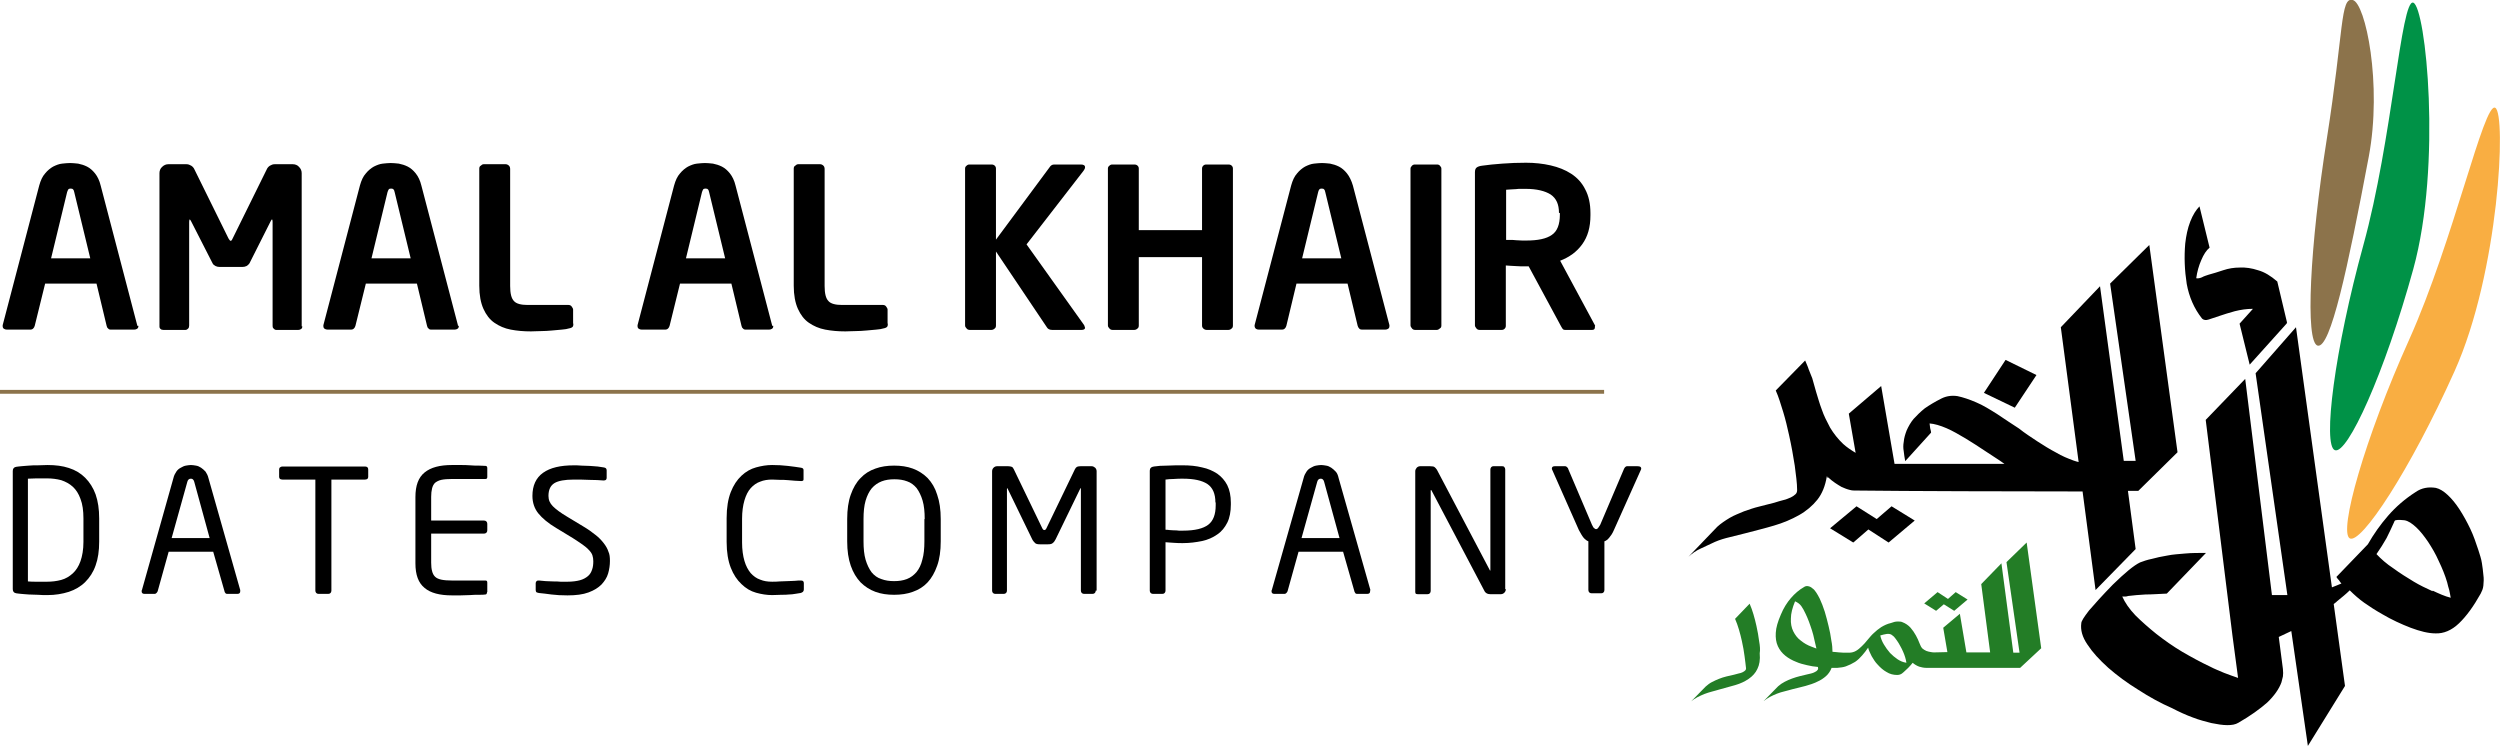 <?xml version="1.0" encoding="utf-8"?>
<!-- Generator: Adobe Illustrator 29.4.0, SVG Export Plug-In . SVG Version: 9.03 Build 0)  -->
<svg version="1.1" xmlns="http://www.w3.org/2000/svg" xmlns:xlink="http://www.w3.org/1999/xlink" x="0px" y="0px"
	 viewBox="0 0 841.9 251.2" style="enable-background:new 0 0 841.9 251.2;" xml:space="preserve">
<style type="text/css">
	.st0{fill:#F9AE42;}
	.st1{fill:#009247;}
	.st2{fill:#8C734B;}
	.st3{fill:#237D26;}
</style>
<g id="Layer_1">
</g>
<g id="Layer_2">
	<g>
		<g>
			<g>
				<path d="M771.5,211.7l5.7,39.5l12.5-20.2l-3.8-27.6c0.3-0.3,0.8-0.5,1.1-0.9c1.6-1.3,3.1-2.5,4.3-3.7c1.5,1.5,3.2,3,4.9,4.2
					s3.7,2.5,6,3.8c3.2,1.9,6.5,3.4,9.6,4.6c3.2,1.2,6,1.9,8.4,1.9c2.7,0.1,5.4-1,7.9-3.4s4.9-5.7,7.3-10c0.4-0.8,0.8-1.6,0.9-2.7
					s0.2-2.3,0-3.6c-0.1-1.3-0.3-2.7-0.5-4c-0.2-1.4-0.7-2.8-1.2-4.4c-0.8-2.4-1.6-4.8-2.7-7.1c-1.1-2.3-2.3-4.5-3.6-6.5
					s-2.6-3.6-4-4.9c-1.4-1.3-2.7-2.1-4-2.4c-2.5-0.4-4.8,0-6.8,1.4c-3.6,2.3-6.7,5-9.3,8s-4.8,6.1-6.8,9.6l-10.6,11
					c0.3,0.4,0.5,0.8,0.8,1c0.2,0.2,0.4,0.7,0.9,1.2c-1,0.4-2.1,0.9-3.2,1.3l-12.1-87.6l-13.6,15.5l10.7,74.7h-5.2l-9-72.8
					l-13.3,13.8l9,72.6l0,0l0,0l1.9,14.3c-1.5-0.5-3.1-1.1-4.7-1.7c-1.6-0.7-3.2-1.3-4.7-2.1c-3.2-1.5-6.3-3.2-9.4-5
					c-3.2-1.9-6-3.9-8.7-6c-2.6-2.1-5-4.2-7.1-6.3c-2.1-2.2-3.5-4.3-4.4-6.3c0.3,0,0.7,0,1,0s0.7-0.1,1-0.2c1.7-0.2,3.7-0.4,5.8-0.5
					c2.2,0,4.6-0.2,7.2-0.3l13.2-13.7c-2.5,0-4.9,0-7,0.2c-2.2,0.2-4.2,0.3-6.1,0.7c-1.9,0.3-3.6,0.7-5.1,1.1c-1.5,0.3-3,0.8-4,1.2
					c-2.1,1-5.1,3.5-9.2,7.5c-3.6,3.7-6.2,6.6-8,8.7c-1.7,2.2-2.6,3.6-2.6,4.3c-0.3,2.2,0.3,4.6,2.1,7.2c1.7,2.6,4,5.1,7,7.8
					c3,2.6,6.2,5,10.1,7.4c3.7,2.4,7.5,4.5,11.4,6.2c2.3,1.2,4.7,2.3,6.9,3.1c2.3,0.9,4.4,1.4,6.3,1.9c2,0.4,3.8,0.7,5.4,0.7
					c1.5,0,2.7-0.2,3.7-0.8c4-2.3,7.2-4.6,9.7-6.8c2.4-2.3,4-4.6,4.8-6.8c0.2-0.7,0.3-1.3,0.5-2c0.1-0.7,0.1-1.5,0-2.5l-1.4-10.8
					l5.1-2.4L771.5,211.7z M819.2,199.1c-2.2-1-4.3-2-6.3-3.2c-2.3-1.4-4.6-2.8-6.9-4.5c-2.3-1.5-4.2-3.2-5.7-4.8
					c1.3-1.9,2.4-3.6,3.4-5.4c0.9-1.7,1.7-3.6,2.6-5.5c0-0.2,0.2-0.4,0.4-0.5c1-0.2,2-0.1,3,0c1.3,0.2,2.6,1.1,4,2.4
					c1.4,1.3,2.7,3,4,4.9c1.3,2,2.5,4,3.6,6.5c1.1,2.3,2.1,4.7,2.8,7.1c0.2,1,0.5,1.9,0.7,2.6c0.2,0.8,0.3,1.6,0.5,2.6
					c-2-0.5-4-1.4-6.1-2.4V199.1z"/>
				<path d="M741.7,107.4c0.5,0.4,1.2,0.5,2.1,0.2s2.1-0.7,3.6-1.2s3.3-1.1,5.2-1.6c2-0.5,4-0.8,6.1-0.8l-4.5,5l3.4,13.8l12.5-13.9
					v-0.2h0.1l-3.3-13.9c-2.2-1.9-4.3-3.2-6.5-3.8c-2.1-0.7-4.2-1-6.1-0.9c-2,0-3.8,0.3-5.6,0.9s-3.4,1.1-4.9,1.5
					c-0.9,0.3-1.6,0.5-2.3,0.9c-0.7,0.3-1.3,0.4-1.9,0.3c0.3-2.2,0.9-4.3,1.7-6.1c0.8-1.9,1.7-3.3,2.8-4.2l-3.4-13.9
					c-1.1,1.1-2.2,2.8-3.1,5.1c-0.9,2.3-1.4,4.8-1.7,7.4c-0.4,4.6-0.2,9.1,0.5,13.6c0.8,4.4,2.5,8.3,5.1,11.6L741.7,107.4z"/>
				<polygon points="632,174.8 625.2,170.5 616.3,177.9 624.1,182.7 629.2,178.3 636,182.7 644.8,175.3 637,170.5 				"/>
				<polygon points="685.8,126.3 675.4,121.2 668.1,132.3 678.5,137.3 				"/>
				<path d="M701.3,165.3l4.4,33.4l13.5-13.8l-2.6-19.6h3.5l13.2-13l-9.5-69.8l-13.2,13l8.6,59.7h-4l-8-58.8L694,110.2l6,45.4
					c-0.5-0.1-1.1-0.3-1.7-0.5c-1.9-0.7-3.9-1.5-5.9-2.7c-2.1-1.1-4.2-2.4-6.2-3.7c-2.1-1.4-4.3-2.8-6.3-4.4c-2.5-1.6-5-3.3-7.4-4.9
					c-2.4-1.5-4.8-3-7-3.9c-2.3-1-4.4-1.7-6.3-2.1c-2-0.3-3.8,0-5.4,0.8c-2.2,1.1-4,2.2-5.6,3.3c-1.5,1.2-2.7,2.4-3.8,3.6
					c-1,1.2-1.7,2.5-2.3,3.8c-0.5,1.3-0.9,2.6-1,3.9c-0.2,1.1-0.2,2.1,0,3.2c0.1,1.1,0.3,2.2,0.5,3.3l8.7-9.6c0-0.5-0.2-1-0.3-1.5
					c0-0.5-0.2-1.1-0.2-1.6c1.6,0.1,3.6,0.7,5.7,1.6s4.3,2.2,6.5,3.5s4.4,2.8,6.7,4.3c2.2,1.5,4.4,2.8,6.3,4.2h-37l-4.5-26.2
					l-10.9,9.3l2.3,13.2c-1.5-0.9-3-1.9-4.2-3c-1.7-1.6-3.2-3.5-4.4-5.5c-1.1-2.1-2.1-4-2.8-6.1c-0.8-2.1-1.3-4-1.9-5.9
					c-0.5-1.9-1-3.4-1.3-4.6c-0.4-1-0.8-2-1.2-3c-0.3-1-0.8-2-1.2-3l-5,5.1l-4.9,5c1,2.2,1.7,4.7,2.5,7.2c0.8,2.6,1.4,5.2,2,7.9
					c0.8,3.6,1.4,7,1.9,10.2c0.4,3.2,0.8,5.9,0.8,8.2c0,0.5-0.1,1-0.5,1.4s-1,0.8-1.6,1.1c-0.8,0.3-1.5,0.7-2.5,0.9
					c-1,0.3-2,0.5-3.1,0.9c-1.6,0.4-3.4,0.9-5.1,1.3c-1.7,0.4-3.4,1-5.1,1.6c-1.6,0.7-3.3,1.3-4.8,2.2s-3,1.9-4.2,3l-9.7,10.1
					c1.2-1.1,2.6-2.1,4.2-2.8s3.1-1.5,4.7-2.2s3.3-1.2,5-1.6c1.7-0.4,3.5-0.9,5.2-1.3c3.4-0.9,6.7-1.7,9.7-2.6
					c3.1-0.9,5.9-2.1,8.4-3.5s4.6-3.2,6.2-5.2s2.7-4.7,3.2-7.9c0,0,0.1,0.1,0.2,0.2l-0.2,0.2h0.5c1.5,1.4,3.1,2.4,4.5,3.2
					c0.9,0.4,1.9,0.8,2.8,1c0.3,0.1,0.9,0.2,1.5,0.2c0,0,0,0,0.1,0c0.3,0,0.8,0,1.2,0l0,0c15,0.2,55.1,0.3,72.5,0.3l0,0h3.1v-0.2
					H701.3z"/>
			</g>
			<g>
				<path class="st0" d="M826.6,125c-15,33.4-31.5,58.4-35.3,56.3c-3.8-2.2,5-33.6,20-66.9c15-33.4,25.2-80.2,29-78.1
					C844.1,38.3,841.6,91.6,826.6,125"/>
				<path class="st1" d="M812.7,90.6c-9.7,35.2-22.2,62.6-26.4,61c-4.2-1.5-0.1-33.9,9.6-69.1c9.7-35.2,12.7-83.1,16.8-81.6
					C816.9,2.4,822.4,55.4,812.7,90.6"/>
				<path class="st2" d="M797.7,52.8c-7.1,37.7-12.9,64.6-17.2,63.6c-4.3-1.1-2.6-33.7,3.1-69.8c5.7-36.2,4.5-47.7,8.7-46.6
					C796.6,1,802.3,28.4,797.7,52.8"/>
			</g>
		</g>
		<g>
			<path class="st3" d="M592.4,215.9c-0.2-1.6-0.5-3.3-0.9-5.1c-0.3-1.3-0.6-2.6-1-3.9c-0.4-1.3-0.8-2.5-1.3-3.6l-4.9,5.1
				c0.5,1.1,0.9,2.3,1.3,3.6c0.4,1.3,0.7,2.6,1,3.9c0.4,1.8,0.7,3.5,0.9,5.1c0.2,1.6,0.4,3,0.5,4.1c0,0.3-0.1,0.5-0.3,0.7
				c-0.2,0.2-0.5,0.4-0.9,0.6c-0.4,0.2-0.8,0.3-1.3,0.4c-0.5,0.1-1,0.3-1.5,0.4c-0.8,0.2-1.7,0.4-2.6,0.6c-0.9,0.2-1.7,0.5-2.5,0.8
				c-0.8,0.3-1.6,0.7-2.4,1.1c-0.8,0.4-1.4,0.9-2.1,1.5l-4.9,5c0.6-0.5,1.3-1,2.1-1.4c0.8-0.4,1.6-0.8,2.4-1.1
				c0.8-0.3,1.7-0.6,2.5-0.8c0.9-0.2,1.7-0.5,2.5-0.7c1.9-0.5,3.7-1,5.4-1.5c1.7-0.5,3.2-1.2,4.5-2.1c1.3-0.9,2.3-2,2.9-3.3
				c0.7-1.4,1-3.1,0.8-5.3C592.8,218.9,592.7,217.5,592.4,215.9z"/>
			<polygon class="st3" points="654.6,203.5 658.1,205.7 662.6,201.9 658.6,199.4 656,201.7 652.5,199.4 648,203.2 652,205.7 			"/>
			<path class="st3" d="M687.4,218.3l-4.9-35.6l-6.8,6.6l4.4,30.5H678l-4-30.1l-6.8,7l3,23h-8l-2.2-13l-5.6,4.7l1.4,8.2l-4.3,0.1
				c-0.4,0-0.8,0-1.2-0.1c-0.6-0.1-1.1-0.2-1.6-0.4c-0.5-0.2-0.9-0.5-1.3-0.8c-0.4-0.4-0.7-1-1-1.8c-0.3-0.8-0.7-1.7-1.2-2.6
				c-0.5-0.9-1.1-1.8-1.8-2.6c-0.7-0.8-1.7-1.5-2.8-1.9c-0.4-0.2-1-0.2-1.6-0.2c-0.7,0-1.4,0.2-2.2,0.5c-1.3,0.3-2.3,0.8-3.3,1.4
				c-0.9,0.6-1.8,1.3-2.5,2c-0.8,0.7-1.4,1.5-2.1,2.3c-0.6,0.8-1.3,1.5-1.9,2.1c-0.6,0.6-1.3,1.2-2,1.6c-0.7,0.4-1.5,0.6-2.3,0.6
				c-0.3,0-0.6,0-0.7,0c-0.4,0-0.7,0-1.2,0c-0.4,0-0.9-0.1-1.5-0.1c-0.6-0.1-1.3-0.1-2.2-0.2c0-1.1-0.1-2.4-0.4-3.9
				c-0.2-1.5-0.5-3.1-0.9-4.7c-0.4-1.6-0.8-3.3-1.3-4.9c-0.5-1.6-1.1-3.1-1.7-4.4c-0.4-0.8-0.8-1.5-1.2-2.1
				c-0.4-0.6-0.8-1.1-1.3-1.4c-0.4-0.4-0.9-0.6-1.4-0.7c-0.5-0.1-1,0-1.4,0.3c-1.6,0.9-3.1,2.2-4.4,3.7c-1.3,1.5-2.5,3.4-3.4,5.6
				c-1,2.3-1.6,4.3-1.7,6.1c-0.1,1.7,0.1,3.2,0.7,4.5c0.6,1.3,1.4,2.3,2.5,3.2c1.1,0.9,2.4,1.6,3.7,2.1c1.1,0.5,2.3,0.8,3.6,1.1
				c1.2,0.3,2.5,0.5,3.7,0.6c0.1,0.4,0.1,0.7-0.1,1c-0.2,0.3-0.5,0.5-0.9,0.7c-0.4,0.2-0.8,0.4-1.3,0.5c-0.5,0.1-0.9,0.2-1.3,0.3
				c-0.8,0.2-1.7,0.4-2.5,0.6c-0.9,0.2-1.7,0.5-2.6,0.8c-0.9,0.3-1.7,0.7-2.5,1.1c-0.8,0.4-1.5,0.9-2.2,1.5l-4.9,5
				c0.6-0.5,1.4-1,2.1-1.4c0.8-0.4,1.6-0.8,2.4-1.1c0.8-0.3,1.7-0.6,2.6-0.8c0.9-0.2,1.8-0.5,2.6-0.7c1.5-0.4,3-0.7,4.4-1.1
				c1.4-0.4,2.7-0.8,3.9-1.4c1.2-0.5,2.2-1.2,3-1.9c0.8-0.7,1.5-1.7,1.9-2.8c0.4,0,0.7,0,0.8,0c0.1,0,1.9,0,1.2,0l0,0
				c1-0.1,2-0.2,2.8-0.5c1.1-0.4,2.1-0.9,3.1-1.5c0.9-0.6,1.7-1.4,2.4-2.2c0.7-0.8,1.4-1.7,2-2.6c0.2,0.9,0.7,1.9,1.2,2.9
				c0.6,1,1.2,2,2,2.8c0.9,1,1.9,1.9,3,2.5c1.1,0.7,2.3,1,3.6,1c0.6,0,1.2-0.2,1.6-0.5c0.8-0.6,1.4-1.3,2.1-1.9
				c0.6-0.6,1.1-1.2,1.5-1.7c0.7,0.6,1.4,1,2.2,1.3c0.7,0.2,1.5,0.4,2.3,0.4v0h0c0,0,0,0,0,0h0h31.7L687.4,218.3z M610.1,217.8
				c-1.4-0.5-2.6-1.2-3.7-2.1c-1.1-0.8-1.9-1.9-2.5-3.1c-0.6-1.2-0.9-2.7-0.8-4.3c0-1.7,0.5-3.6,1.4-5.8c0.9,0.4,1.6,0.9,2.1,1.6
				c0.5,0.7,1,1.6,1.5,2.7c0.4,0.8,0.7,1.6,1.1,2.6c0.3,0.9,0.7,1.9,1,2.9c0.3,1,0.6,2,0.8,3.1c0.2,1,0.5,2,0.7,3L610.1,217.8z
				 M639,222c-0.9-0.6-1.7-1.3-2.5-2.1c-0.8-0.9-1.5-1.9-2.1-2.9c-0.6-1-1-2-1.2-3c0.7-0.2,1.4-0.4,2.1-0.5c0.7-0.1,1.2,0,1.6,0.2
				c0.2,0.1,0.5,0.4,0.9,0.7c0.3,0.4,0.7,0.8,1,1.3c0.4,0.5,0.7,1.1,1.1,1.8c0.4,0.7,0.7,1.3,1,2c0.3,0.6,0.5,1.3,0.7,1.9
				c0.2,0.6,0.3,1.2,0.4,1.8C640.8,223,639.9,222.6,639,222z"/>
		</g>
		<g>
			<rect x="-0.4" y="131.3" class="st2" width="540.6" height="1.3"/>
			<g>
				<path d="M46.6,109.8c0,0.4-0.1,0.7-0.4,0.9c-0.3,0.2-0.6,0.3-1,0.3h-7.9c-0.4,0-0.7-0.1-0.9-0.4c-0.3-0.2-0.4-0.5-0.5-0.9
					l-3.4-14.2H15.2l-3.5,14.2c-0.1,0.4-0.3,0.7-0.5,0.9c-0.3,0.3-0.6,0.4-0.9,0.4h-8c-0.4,0-0.7-0.1-1-0.3
					c-0.3-0.2-0.4-0.5-0.4-0.9c0,0,0-0.1,0-0.1c0,0,0-0.1,0-0.2l12.3-47c0.5-1.8,1.1-3.1,2-4.1c0.8-1,1.8-1.8,2.7-2.3
					c1-0.5,2-0.9,3-1c1-0.1,1.9-0.2,2.7-0.2c0.8,0,1.7,0.1,2.7,0.2c1,0.2,2,0.5,3,1c1,0.5,1.9,1.3,2.7,2.3c0.8,1,1.5,2.4,1.9,4.1
					l12.3,47c0,0.1,0,0.2,0,0.2C46.6,109.7,46.6,109.7,46.6,109.8z M25,64.7c-0.1-0.4-0.2-0.8-0.4-0.9c-0.1-0.2-0.4-0.3-0.8-0.3
					c-0.4,0-0.7,0.1-0.8,0.3c-0.1,0.2-0.3,0.5-0.4,0.9L17.2,87h13.2L25,64.7z"/>
				<path d="M101.8,109.9c0,0.4-0.1,0.7-0.4,0.9c-0.3,0.2-0.6,0.3-0.9,0.3H93c-0.4,0-0.6-0.2-0.9-0.5s-0.3-0.6-0.3-1V74.7
					c0-0.5-0.1-0.8-0.2-0.8c-0.1,0-0.2,0.1-0.4,0.5L84,88.7c-0.3,0.4-0.6,0.7-1,0.9c-0.4,0.2-0.9,0.3-1.4,0.3H74
					c-0.5,0-1-0.1-1.4-0.3c-0.4-0.2-0.8-0.5-1-0.9l-7.3-14.3c-0.2-0.3-0.3-0.5-0.4-0.5c-0.1,0-0.2,0.3-0.2,0.8v34.9
					c0,0.4-0.1,0.8-0.3,1s-0.5,0.5-0.9,0.5H55c-0.4,0-0.7-0.1-0.9-0.3c-0.3-0.2-0.4-0.5-0.4-0.9V58.3c0-0.8,0.3-1.6,0.9-2.1
					c0.6-0.6,1.3-0.9,2.1-0.9h6.1c0.6,0,1.1,0.2,1.6,0.5c0.5,0.3,0.9,0.8,1.1,1.3l11.3,22.9c0.2,0.4,0.3,0.6,0.5,0.8
					c0.1,0.2,0.2,0.3,0.4,0.3c0.1,0,0.3-0.1,0.4-0.3c0.1-0.2,0.2-0.4,0.4-0.8l11.3-22.9c0.2-0.5,0.6-1,1.1-1.3
					c0.5-0.3,1-0.5,1.6-0.5h6.1c0.8,0,1.6,0.3,2.1,0.9c0.6,0.6,0.9,1.3,0.9,2.1V109.9z"/>
				<path d="M154.5,109.8c0,0.4-0.1,0.7-0.4,0.9c-0.3,0.2-0.6,0.3-1,0.3h-7.9c-0.4,0-0.7-0.1-0.9-0.4c-0.3-0.2-0.4-0.5-0.5-0.9
					l-3.4-14.2h-17.2l-3.5,14.2c-0.1,0.4-0.3,0.7-0.5,0.9c-0.3,0.3-0.6,0.4-0.9,0.4h-8c-0.4,0-0.7-0.1-1-0.3
					c-0.3-0.2-0.4-0.5-0.4-0.9c0,0,0-0.1,0-0.1c0,0,0-0.1,0-0.2l12.3-47c0.5-1.8,1.1-3.1,2-4.1c0.8-1,1.8-1.8,2.7-2.3
					c1-0.5,2-0.9,3-1c1-0.1,1.9-0.2,2.7-0.2c0.8,0,1.7,0.1,2.7,0.2c1,0.2,2,0.5,3,1c1,0.5,1.9,1.3,2.7,2.3c0.8,1,1.5,2.4,1.9,4.1
					l12.3,47c0,0.1,0,0.2,0,0.2C154.5,109.7,154.5,109.7,154.5,109.8z M132.9,64.7c-0.1-0.4-0.2-0.8-0.4-0.9
					c-0.1-0.2-0.4-0.3-0.8-0.3c-0.4,0-0.7,0.1-0.8,0.3c-0.1,0.2-0.3,0.5-0.4,0.9L125.1,87h13.2L132.9,64.7z"/>
				<path d="M193.1,109c0,0.6-0.1,0.9-0.3,1.1c-0.2,0.2-0.6,0.4-1.2,0.5c-0.6,0.2-1.3,0.3-2.4,0.4c-1,0.1-2.1,0.2-3.3,0.3
					c-1.2,0.1-2.4,0.2-3.7,0.2c-1.3,0-2.4,0.1-3.4,0.1c-2.5,0-4.7-0.2-6.8-0.6s-3.9-1.2-5.5-2.3c-1.6-1.1-2.8-2.7-3.7-4.7
					c-0.9-2-1.4-4.6-1.4-7.8V56.8c0-0.4,0.1-0.8,0.5-1c0.3-0.3,0.6-0.5,1-0.5h7.4c0.4,0,0.8,0.2,1.1,0.5c0.3,0.3,0.4,0.7,0.4,1v39.5
					c0,2.5,0.4,4.2,1.3,5.1c0.8,0.9,2.4,1.3,4.6,1.3h13.8c0.4,0,0.8,0.2,1,0.5s0.5,0.7,0.5,1V109z"/>
				<path d="M260.4,109.8c0,0.4-0.1,0.7-0.4,0.9c-0.3,0.2-0.6,0.3-1,0.3h-7.9c-0.4,0-0.7-0.1-0.9-0.4c-0.3-0.2-0.4-0.5-0.5-0.9
					l-3.4-14.2H229l-3.5,14.2c-0.1,0.4-0.3,0.7-0.5,0.9c-0.3,0.3-0.6,0.4-0.9,0.4h-8c-0.4,0-0.7-0.1-1-0.3c-0.3-0.2-0.4-0.5-0.4-0.9
					c0,0,0-0.1,0-0.1c0,0,0-0.1,0-0.2l12.3-47c0.5-1.8,1.1-3.1,2-4.1c0.8-1,1.8-1.8,2.7-2.3c1-0.5,2-0.9,3-1c1-0.1,1.9-0.2,2.7-0.2
					c0.8,0,1.7,0.1,2.7,0.2c1,0.2,2,0.5,3,1c1,0.5,1.9,1.3,2.7,2.3c0.8,1,1.5,2.4,1.9,4.1l12.3,47c0,0.1,0,0.2,0,0.2
					C260.4,109.7,260.4,109.7,260.4,109.8z M238.8,64.7c-0.1-0.4-0.2-0.8-0.4-0.9c-0.1-0.2-0.4-0.3-0.8-0.3c-0.4,0-0.7,0.1-0.8,0.3
					c-0.1,0.2-0.3,0.5-0.4,0.9L231,87h13.2L238.8,64.7z"/>
				<path d="M299,109c0,0.6-0.1,0.9-0.3,1.1c-0.2,0.2-0.6,0.4-1.2,0.5c-0.6,0.2-1.3,0.3-2.4,0.4c-1,0.1-2.1,0.2-3.3,0.3
					c-1.2,0.1-2.4,0.2-3.7,0.2c-1.3,0-2.4,0.1-3.4,0.1c-2.5,0-4.7-0.2-6.8-0.6s-3.9-1.2-5.5-2.3c-1.6-1.1-2.8-2.7-3.7-4.7
					c-0.9-2-1.4-4.6-1.4-7.8V56.8c0-0.4,0.1-0.8,0.5-1c0.3-0.3,0.6-0.5,1-0.5h7.4c0.4,0,0.8,0.2,1.1,0.5c0.3,0.3,0.4,0.7,0.4,1v39.5
					c0,2.5,0.4,4.2,1.3,5.1c0.8,0.9,2.4,1.3,4.6,1.3h13.8c0.4,0,0.8,0.2,1,0.5s0.5,0.7,0.5,1V109z"/>
				<path d="M365.4,110.4c0,0.4-0.4,0.7-1.1,0.7h-10c-0.8,0-1.4-0.3-1.7-0.8l-17.2-25.6v24.9c0,0.4-0.1,0.8-0.4,1
					c-0.3,0.3-0.7,0.5-1.1,0.5h-7.4c-0.4,0-0.8-0.2-1-0.5c-0.3-0.3-0.5-0.6-0.5-1V56.8c0-0.4,0.1-0.7,0.5-1c0.3-0.3,0.6-0.4,1-0.4
					h7.4c0.4,0,0.8,0.1,1.1,0.4c0.3,0.3,0.4,0.6,0.4,1v23.9L353.7,56c0.2-0.2,0.4-0.4,0.7-0.5c0.3-0.1,0.6-0.1,1-0.1h8.6
					c0.9,0,1.4,0.3,1.4,0.9c0,0.4-0.2,0.8-0.5,1.2l-19.2,24.8l19.4,27.2C365.2,109.9,365.4,110.2,365.4,110.4z"/>
				<path d="M415.2,109.6c0,0.4-0.1,0.8-0.4,1c-0.3,0.3-0.7,0.5-1.1,0.5h-7.4c-0.4,0-0.8-0.2-1.1-0.5c-0.3-0.3-0.4-0.6-0.4-1v-23
					h-21.3v23c0,0.4-0.1,0.8-0.4,1c-0.3,0.3-0.7,0.5-1.1,0.5h-7.4c-0.4,0-0.8-0.2-1-0.5c-0.3-0.3-0.5-0.6-0.5-1V56.8
					c0-0.4,0.1-0.7,0.5-1c0.3-0.3,0.6-0.4,1-0.4h7.4c0.4,0,0.8,0.1,1.1,0.4c0.3,0.3,0.4,0.6,0.4,1v20.7h21.3V56.8
					c0-0.4,0.1-0.7,0.4-1c0.3-0.3,0.6-0.4,1.1-0.4h7.4c0.4,0,0.8,0.1,1.1,0.4c0.3,0.3,0.4,0.6,0.4,1V109.6z"/>
				<path d="M467.9,109.8c0,0.4-0.1,0.7-0.4,0.9c-0.3,0.2-0.6,0.3-1,0.3h-7.9c-0.3,0-0.7-0.1-0.9-0.4c-0.2-0.2-0.4-0.5-0.5-0.9
					l-3.4-14.2h-17.2l-3.4,14.2c-0.1,0.4-0.3,0.7-0.5,0.9c-0.3,0.3-0.6,0.4-0.9,0.4h-7.9c-0.4,0-0.7-0.1-1-0.3
					c-0.2-0.2-0.4-0.5-0.4-0.9c0,0,0-0.1,0-0.1c0,0,0-0.1,0-0.2l12.3-47c0.5-1.8,1.1-3.1,2-4.1c0.8-1,1.8-1.8,2.7-2.3
					c1-0.5,2-0.9,3-1c1-0.1,1.9-0.2,2.7-0.2c0.8,0,1.7,0.1,2.7,0.2c1,0.2,2,0.5,3,1c1,0.5,1.9,1.3,2.7,2.3s1.5,2.4,2,4.1l12.3,47
					c0,0.1,0,0.2,0,0.2S467.9,109.7,467.9,109.8z M446.3,64.7c-0.1-0.4-0.2-0.8-0.4-0.9c-0.1-0.2-0.4-0.3-0.8-0.3s-0.7,0.1-0.8,0.3
					c-0.2,0.2-0.3,0.5-0.4,0.9L438.5,87h13.2L446.3,64.7z"/>
				<path d="M485.4,109.6c0,0.4-0.1,0.8-0.5,1c-0.3,0.3-0.7,0.5-1,0.5h-7.4c-0.4,0-0.8-0.2-1-0.5s-0.5-0.6-0.5-1V56.8
					c0-0.4,0.2-0.7,0.5-1c0.3-0.3,0.6-0.4,1-0.4h7.4c0.4,0,0.8,0.1,1,0.4c0.3,0.3,0.5,0.6,0.5,1V109.6z"/>
				<path d="M537.1,110.2c0,0.6-0.3,0.9-0.9,0.9h-9.1c-0.4,0-0.7-0.1-0.9-0.4c-0.2-0.3-0.4-0.6-0.6-1l-10.8-20h-1.1
					c-1,0-2.2,0-3.4-0.1c-1.3-0.1-2.4-0.1-3.2-0.2v20.3c0,0.4-0.1,0.7-0.4,1c-0.3,0.3-0.6,0.4-1,0.4h-7.5c-0.4,0-0.8-0.2-1-0.5
					s-0.5-0.6-0.5-1V58c0-0.8,0.2-1.3,0.6-1.6c0.4-0.3,1-0.5,1.8-0.6c2-0.3,4.2-0.5,6.8-0.7c2.6-0.2,5.2-0.3,8-0.3
					c2.9,0,5.7,0.3,8.3,0.9c2.6,0.6,4.9,1.5,6.9,2.8c2,1.3,3.6,3,4.7,5.2c1.2,2.2,1.8,4.9,1.8,8.1v0.7c0,4-0.9,7.2-2.8,9.8
					c-1.8,2.5-4.3,4.3-7.4,5.5l11.8,21.9C537.1,109.7,537.1,109.9,537.1,110.2z M525,71.7c0-2.9-0.9-4.9-2.8-6.2
					c-1.9-1.2-4.7-1.9-8.4-1.9c-0.4,0-0.9,0-1.5,0c-0.6,0-1.3,0-1.9,0.1c-0.7,0-1.3,0.1-1.8,0.1c-0.6,0-1,0.1-1.4,0.1v16.9
					c0.3,0,0.8,0,1.4,0c0.6,0,1.3,0,2,0.1s1.3,0,2,0.1c0.6,0,1.1,0,1.4,0c3.9,0,6.8-0.6,8.6-1.9c1.8-1.2,2.7-3.5,2.7-6.8V71.7z"/>
			</g>
			<g>
				<path d="M33.4,182.4c0,3.1-0.4,5.8-1.2,8c-0.8,2.3-2,4.1-3.5,5.6c-1.5,1.5-3.4,2.6-5.5,3.3c-2.2,0.7-4.6,1.1-7.2,1.1
					c-1.1,0-2.2,0-3.3-0.1c-1.1,0-2.1-0.1-3-0.1c-0.9-0.1-1.8-0.1-2.5-0.2c-0.7-0.1-1.3-0.1-1.7-0.2c-0.8-0.1-1.2-0.6-1.2-1.4v-39.8
					c0-0.8,0.4-1.3,1.2-1.4c0.4-0.1,1-0.1,1.7-0.2c0.7-0.1,1.6-0.1,2.5-0.2c0.9-0.1,1.9-0.1,3-0.1c1.1,0,2.2-0.1,3.3-0.1
					c2.7,0,5.1,0.3,7.2,1c2.2,0.7,4,1.8,5.5,3.3c1.5,1.5,2.7,3.4,3.5,5.6c0.8,2.3,1.2,5,1.2,8.1V182.4z M28.1,174.6
					c0-2.6-0.3-4.8-1-6.6c-0.6-1.7-1.5-3.1-2.6-4.1c-1.1-1-2.4-1.7-3.9-2.2c-1.5-0.4-3.1-0.6-4.8-0.6c-1.3,0-2.5,0-3.5,0
					c-1,0-2,0.1-2.9,0.1v34.6c0.9,0.1,1.9,0.1,2.9,0.1s2.2,0,3.5,0c1.7,0,3.3-0.2,4.8-0.6c1.5-0.4,2.8-1.2,3.9-2.2
					c1.1-1,2-2.4,2.6-4.1c0.6-1.7,1-3.9,1-6.5V174.6z"/>
				<path d="M80.9,199.1c0,0.6-0.3,0.9-1,0.9h-3.4c-0.3,0-0.5-0.1-0.6-0.3c-0.2-0.2-0.3-0.4-0.3-0.6l-3.8-13.3h-15l-3.7,13.3
					c-0.1,0.2-0.2,0.4-0.4,0.6c-0.2,0.2-0.4,0.3-0.6,0.3h-3.4c-0.7,0-1-0.3-1-0.9c0-0.2,0-0.3,0.1-0.4L58.4,161
					c0.2-0.9,0.6-1.6,1-2.2c0.4-0.6,0.9-1,1.5-1.3c0.5-0.3,1.1-0.6,1.7-0.7c0.6-0.1,1.2-0.2,1.7-0.2c0.5,0,1.1,0.1,1.7,0.2
					c0.6,0.1,1.1,0.3,1.7,0.7c0.5,0.3,1,0.8,1.5,1.3c0.4,0.6,0.8,1.3,1,2.2l10.7,37.7C80.9,198.8,80.9,198.9,80.9,199.1z
					 M65.4,162.2c-0.2-0.7-0.6-1-1.1-1c-0.6,0-1,0.3-1.2,1l-5.3,19h12.8L65.4,162.2z"/>
				<path d="M124,160.6c0,0.6-0.4,0.9-1.1,0.9h-11.3v37.4c0,0.3-0.1,0.6-0.3,0.8c-0.2,0.2-0.4,0.3-0.8,0.3h-3.2
					c-0.3,0-0.6-0.1-0.8-0.3c-0.2-0.2-0.3-0.5-0.3-0.8v-37.4H95.1c-0.3,0-0.6-0.1-0.8-0.2c-0.2-0.2-0.3-0.4-0.3-0.7v-2.5
					c0-0.3,0.1-0.6,0.3-0.7c0.2-0.2,0.5-0.3,0.8-0.3h27.8c0.7,0,1.1,0.3,1.1,1V160.6z"/>
				<path d="M164,199.4c0,0.2,0,0.4-0.1,0.5c-0.1,0.2-0.2,0.3-0.4,0.3c-0.5,0.1-1.3,0.1-2.2,0.1c-0.9,0-1.9,0-3,0.1
					c-1.1,0-2.1,0.1-3.2,0.1c-1.1,0-2,0-2.9,0c-4.1,0-7.2-0.8-9.2-2.5c-2.1-1.7-3.1-4.4-3.1-8.3v-22.3c0-3.9,1-6.6,3.1-8.3
					c2.1-1.7,5.1-2.5,9.2-2.5c0.8,0,1.8,0,2.9,0c1.1,0,2.1,0,3.2,0.1s2,0.1,3,0.1s1.7,0.1,2.3,0.1c0.2,0,0.3,0.1,0.4,0.3
					c0.1,0.2,0.1,0.3,0.1,0.5v2.9c0,0.5-0.2,0.7-0.6,0.7h-11.2c-1.5,0-2.8,0.1-3.7,0.3c-0.9,0.2-1.6,0.6-2.1,1
					c-0.5,0.5-0.8,1.1-1,1.9c-0.2,0.8-0.3,1.7-0.3,2.8v8h17.8c0.3,0,0.6,0.1,0.8,0.3c0.2,0.2,0.3,0.5,0.3,0.8v2.2
					c0,0.3-0.1,0.6-0.3,0.8s-0.5,0.3-0.8,0.3h-17.8v9.8c0,1.1,0.1,2.1,0.3,2.8c0.2,0.8,0.5,1.4,1,1.9c0.5,0.5,1.2,0.8,2.1,1
					c0.9,0.2,2.2,0.3,3.7,0.3h11.2c0.4,0,0.6,0.2,0.6,0.7V199.4z"/>
				<path d="M205.4,188.9c0,1.4-0.2,2.8-0.6,4.2c-0.4,1.4-1.2,2.6-2.2,3.7c-1.1,1.1-2.5,2-4.4,2.7c-1.9,0.7-4.2,1-7.1,1
					c-2,0-3.8-0.1-5.4-0.3c-1.5-0.2-3-0.4-4.2-0.5c-0.5-0.1-0.8-0.2-0.9-0.3c-0.1-0.2-0.2-0.4-0.2-0.7v-2.3c0-0.3,0.1-0.5,0.3-0.7
					c0.2-0.2,0.4-0.2,0.7-0.2h0.2c0.7,0.1,1.4,0.1,2.2,0.2c0.8,0,1.7,0.1,2.5,0.1c0.9,0,1.7,0,2.5,0.1c0.8,0,1.6,0,2.2,0
					c1.7,0,3.2-0.2,4.3-0.5c1.1-0.3,2-0.8,2.7-1.4c0.7-0.6,1.1-1.3,1.4-2.2c0.3-0.8,0.4-1.8,0.4-2.8c0-0.7-0.1-1.4-0.3-2
					s-0.6-1.2-1.2-1.8c-0.5-0.6-1.3-1.2-2.1-1.8c-0.9-0.6-2-1.4-3.3-2.2l-5.6-3.4c-2.7-1.6-4.7-3.3-6-4.9s-2-3.6-2-5.9
					c0-3.5,1.2-6.1,3.6-7.8c2.4-1.7,5.8-2.5,10.3-2.5c0.8,0,1.7,0,2.7,0.1c0.9,0,1.9,0.1,2.8,0.1c0.9,0.1,1.8,0.1,2.6,0.2
					c0.8,0.1,1.5,0.2,2,0.3c0.7,0.1,1,0.4,1,1v2.5c0,0.6-0.3,0.9-1,0.9h-0.1c-1.3-0.1-2.8-0.2-4.7-0.2c-1.8-0.1-3.6-0.1-5.3-0.1
					c-3,0-5.2,0.4-6.5,1.2s-2,2.2-2,4.3c0,1.4,0.5,2.5,1.5,3.5c1,1,2.6,2.2,4.8,3.5l5.3,3.2c1.7,1,3.1,2,4.2,2.9
					c1.2,0.9,2.1,1.9,2.8,2.8c0.7,0.9,1.3,1.9,1.6,2.9C205.3,186.6,205.4,187.7,205.4,188.9z"/>
				<path d="M270.7,198.5c0,0.3-0.1,0.6-0.3,0.8s-0.5,0.3-0.8,0.4c-0.6,0.1-1.2,0.2-1.9,0.3c-0.6,0.1-1.3,0.2-2,0.2
					c-0.7,0.1-1.6,0.1-2.5,0.1c-0.9,0-2,0.1-3.2,0.1c-1.8,0-3.6-0.3-5.4-0.8c-1.8-0.5-3.5-1.5-4.9-2.9c-1.5-1.4-2.7-3.2-3.6-5.5
					c-0.9-2.3-1.4-5.2-1.4-8.7v-8c0-3.6,0.5-6.5,1.4-8.8c0.9-2.3,2.1-4.1,3.6-5.5c1.5-1.4,3.1-2.3,4.9-2.8c1.8-0.5,3.6-0.8,5.4-0.8
					c1.9,0,3.6,0.1,5.3,0.3c1.7,0.2,3.2,0.4,4.4,0.6c0.6,0.1,0.9,0.3,0.9,0.8v3c0,0.2,0,0.3-0.1,0.5c-0.1,0.1-0.3,0.2-0.6,0.2h-0.2
					c-0.5,0-1.2-0.1-1.9-0.1c-0.8-0.1-1.6-0.1-2.4-0.2c-0.9-0.1-1.8-0.1-2.7-0.1c-0.9,0-1.8-0.1-2.7-0.1c-1.4,0-2.8,0.2-4,0.7
					c-1.2,0.4-2.3,1.2-3.2,2.2c-0.9,1-1.6,2.4-2.1,4.1c-0.5,1.7-0.8,3.8-0.8,6.2v8c0,2.4,0.3,4.5,0.8,6.2s1.2,3,2.1,4.1
					c0.9,1,2,1.8,3.2,2.2c1.2,0.5,2.5,0.7,4,0.7c0.8,0,1.7,0,2.6-0.1c0.9,0,1.8-0.1,2.7-0.1c0.9,0,1.7-0.1,2.4-0.1
					c0.7-0.1,1.4-0.1,1.9-0.1h0.2c0.6,0,0.9,0.3,0.9,0.9V198.5z"/>
				<path d="M316.8,182.3c0,3.2-0.4,6-1.2,8.2c-0.8,2.3-1.9,4.2-3.2,5.6c-1.4,1.5-3,2.5-5,3.2c-1.9,0.7-4,1-6.3,1
					c-2.3,0-4.4-0.3-6.3-1c-1.9-0.7-3.6-1.8-5-3.2c-1.4-1.5-2.5-3.3-3.3-5.6c-0.8-2.3-1.2-5-1.2-8.2v-7.5c0-3.2,0.4-6,1.2-8.2
					c0.8-2.3,1.9-4.2,3.3-5.6c1.4-1.5,3-2.5,5-3.2c1.9-0.7,4-1,6.3-1c2.3,0,4.4,0.3,6.3,1c1.9,0.7,3.6,1.8,5,3.2
					c1.4,1.5,2.5,3.3,3.2,5.6c0.8,2.3,1.2,5,1.2,8.2V182.3z M311.4,174.8c0-2.4-0.2-4.5-0.7-6.2c-0.5-1.7-1.2-3.1-2-4.2
					c-0.9-1.1-2-1.9-3.2-2.3c-1.3-0.5-2.7-0.7-4.3-0.7c-1.6,0-3,0.2-4.3,0.7c-1.3,0.5-2.4,1.3-3.3,2.3c-0.9,1.1-1.6,2.5-2.1,4.2
					c-0.5,1.7-0.7,3.8-0.7,6.2v7.5c0,2.4,0.2,4.5,0.7,6.2c0.5,1.7,1.2,3.1,2,4.2c0.9,1.1,2,1.9,3.3,2.3c1.3,0.5,2.7,0.7,4.3,0.7
					c1.6,0,3-0.2,4.3-0.7s2.3-1.3,3.2-2.3c0.9-1.1,1.6-2.5,2-4.2c0.5-1.7,0.7-3.8,0.7-6.2V174.8z"/>
				<path d="M369,198.9c0,0.3-0.1,0.6-0.3,0.8c-0.2,0.2-0.5,0.3-0.8,0.3h-2.8c-0.3,0-0.6-0.1-0.8-0.3s-0.3-0.5-0.3-0.8v-34.3
					c0-0.1,0-0.2-0.1-0.2c0,0-0.1,0-0.1,0.1l-8.3,17.1c-0.3,0.6-0.6,1-1,1.3c-0.3,0.3-0.9,0.4-1.6,0.4h-2.7c-0.7,0-1.3-0.1-1.6-0.4
					c-0.3-0.3-0.7-0.7-1-1.3l-8.3-17.1c0-0.1-0.1-0.1-0.1-0.1c0,0-0.1,0.1-0.1,0.2v34.3c0,0.3-0.1,0.6-0.3,0.8
					c-0.2,0.2-0.5,0.3-0.8,0.3h-2.8c-0.3,0-0.6-0.1-0.8-0.3c-0.2-0.2-0.3-0.5-0.3-0.8v-40.2c0-0.5,0.2-0.9,0.5-1.2
					c0.3-0.3,0.7-0.5,1.2-0.5h3.7c0.5,0,0.9,0.1,1.2,0.2c0.3,0.1,0.5,0.4,0.7,0.8l9.6,19.9c0.2,0.4,0.4,0.6,0.7,0.6
					c0.3,0,0.5-0.2,0.7-0.6l9.6-19.9c0.2-0.4,0.4-0.6,0.7-0.8c0.3-0.1,0.6-0.2,1.2-0.2h3.7c0.5,0,0.8,0.2,1.2,0.5
					c0.3,0.3,0.5,0.7,0.5,1.2V198.9z"/>
				<path d="M414.5,169.9c0,2.4-0.4,4.5-1.2,6.1s-1.9,3-3.4,4c-1.4,1-3.2,1.8-5.1,2.2c-2,0.4-4.1,0.7-6.5,0.7c-0.9,0-1.9,0-3-0.1
					c-1.1-0.1-2-0.1-2.8-0.2v16.3c0,0.3-0.1,0.6-0.3,0.8c-0.2,0.2-0.4,0.3-0.8,0.3h-3.1c-0.3,0-0.6-0.1-0.8-0.3
					c-0.2-0.2-0.3-0.5-0.3-0.8v-40.4c0-0.8,0.5-1.3,1.4-1.4c1.2-0.2,2.7-0.3,4.5-0.3c1.7-0.1,3.5-0.1,5.2-0.1c2.4,0,4.5,0.2,6.5,0.7
					c2,0.4,3.7,1.2,5.1,2.1c1.4,1,2.6,2.3,3.4,3.9s1.2,3.6,1.2,5.9V169.9z M409.3,169.2c0-2.9-0.9-5-2.7-6.2
					c-1.8-1.2-4.5-1.8-8.3-1.8c-0.9,0-1.9,0-3,0.1c-1.1,0-2.1,0.1-2.8,0.2v16.9c0.3,0,0.8,0,1.3,0.1c0.5,0,1,0.1,1.6,0.1
					c0.5,0,1.1,0,1.6,0.1c0.5,0,1,0,1.4,0c4,0,6.8-0.7,8.5-2c1.7-1.3,2.5-3.5,2.5-6.5V169.2z"/>
				<path d="M461.4,199.1c0,0.6-0.3,0.9-1,0.9H457c-0.3,0-0.5-0.1-0.6-0.3s-0.3-0.4-0.3-0.6l-3.8-13.3h-15l-3.7,13.3
					c-0.1,0.2-0.2,0.4-0.4,0.6c-0.2,0.2-0.4,0.3-0.6,0.3h-3.4c-0.7,0-1-0.3-1-0.9c0-0.2,0-0.3,0.1-0.4l10.7-37.7
					c0.2-0.9,0.6-1.6,1-2.2c0.4-0.6,0.9-1,1.5-1.3c0.5-0.3,1.1-0.6,1.7-0.7c0.6-0.1,1.2-0.2,1.7-0.2c0.5,0,1.1,0.1,1.7,0.2
					c0.6,0.1,1.1,0.3,1.7,0.7c0.5,0.3,1,0.8,1.5,1.3s0.8,1.3,1,2.2l10.7,37.7C461.4,198.8,461.4,198.9,461.4,199.1z M445.9,162.2
					c-0.2-0.7-0.6-1-1.1-1c-0.6,0-1,0.3-1.2,1l-5.3,19h12.8L445.9,162.2z"/>
				<path d="M507.1,198.4c0,0.5-0.2,0.9-0.5,1.2c-0.3,0.3-0.7,0.5-1.2,0.5h-3.5c-0.9,0-1.5-0.3-1.9-0.9l-17.9-34
					c-0.1-0.1-0.1-0.2-0.2-0.2c0,0-0.1,0.1-0.1,0.2v33.8c0,0.3-0.1,0.6-0.3,0.8c-0.2,0.2-0.4,0.3-0.8,0.3h-3c-0.3,0-0.6,0-0.8-0.1
					c-0.2-0.1-0.3-0.3-0.3-0.6v-40.7c0-0.5,0.2-0.8,0.5-1.2c0.3-0.3,0.7-0.5,1.2-0.5h3.2c0.8,0,1.4,0.1,1.6,0.3
					c0.3,0.2,0.5,0.5,0.8,0.9l17.8,33.8l0.1,0.2c0,0,0.1-0.1,0.1-0.2v-33.9c0-0.3,0.1-0.6,0.3-0.8c0.2-0.2,0.4-0.3,0.7-0.3h3
					c0.3,0,0.6,0.1,0.7,0.3c0.2,0.2,0.3,0.5,0.3,0.8V198.4z"/>
				<path d="M552.7,157.8c0,0.2-0.1,0.4-0.2,0.6l-9,20.1c-0.5,1.2-1.1,2-1.6,2.6c-0.5,0.6-1,1-1.6,1.2v16.4c0,0.3-0.1,0.6-0.3,0.8
					s-0.4,0.3-0.8,0.3h-3.2c-0.3,0-0.6-0.1-0.8-0.3s-0.3-0.5-0.3-0.8v-16.4c-0.5-0.2-1.1-0.6-1.6-1.2c-0.5-0.6-1-1.5-1.6-2.6
					l-8.9-20.1c-0.1-0.2-0.2-0.4-0.2-0.6c0-0.5,0.3-0.8,1-0.8h3.5c0.2,0,0.4,0.1,0.6,0.3c0.2,0.2,0.4,0.4,0.4,0.6l8,18.8
					c0.3,0.7,0.6,1.1,0.8,1.2c0.2,0.2,0.4,0.3,0.6,0.3c0.2,0,0.4-0.1,0.6-0.3c0.2-0.2,0.4-0.6,0.8-1.2l8-18.8
					c0.1-0.2,0.2-0.4,0.4-0.6c0.2-0.2,0.4-0.3,0.6-0.3h3.5C552.4,157,552.7,157.3,552.7,157.8z"/>
			</g>
		</g>
	</g>
</g>
</svg>
